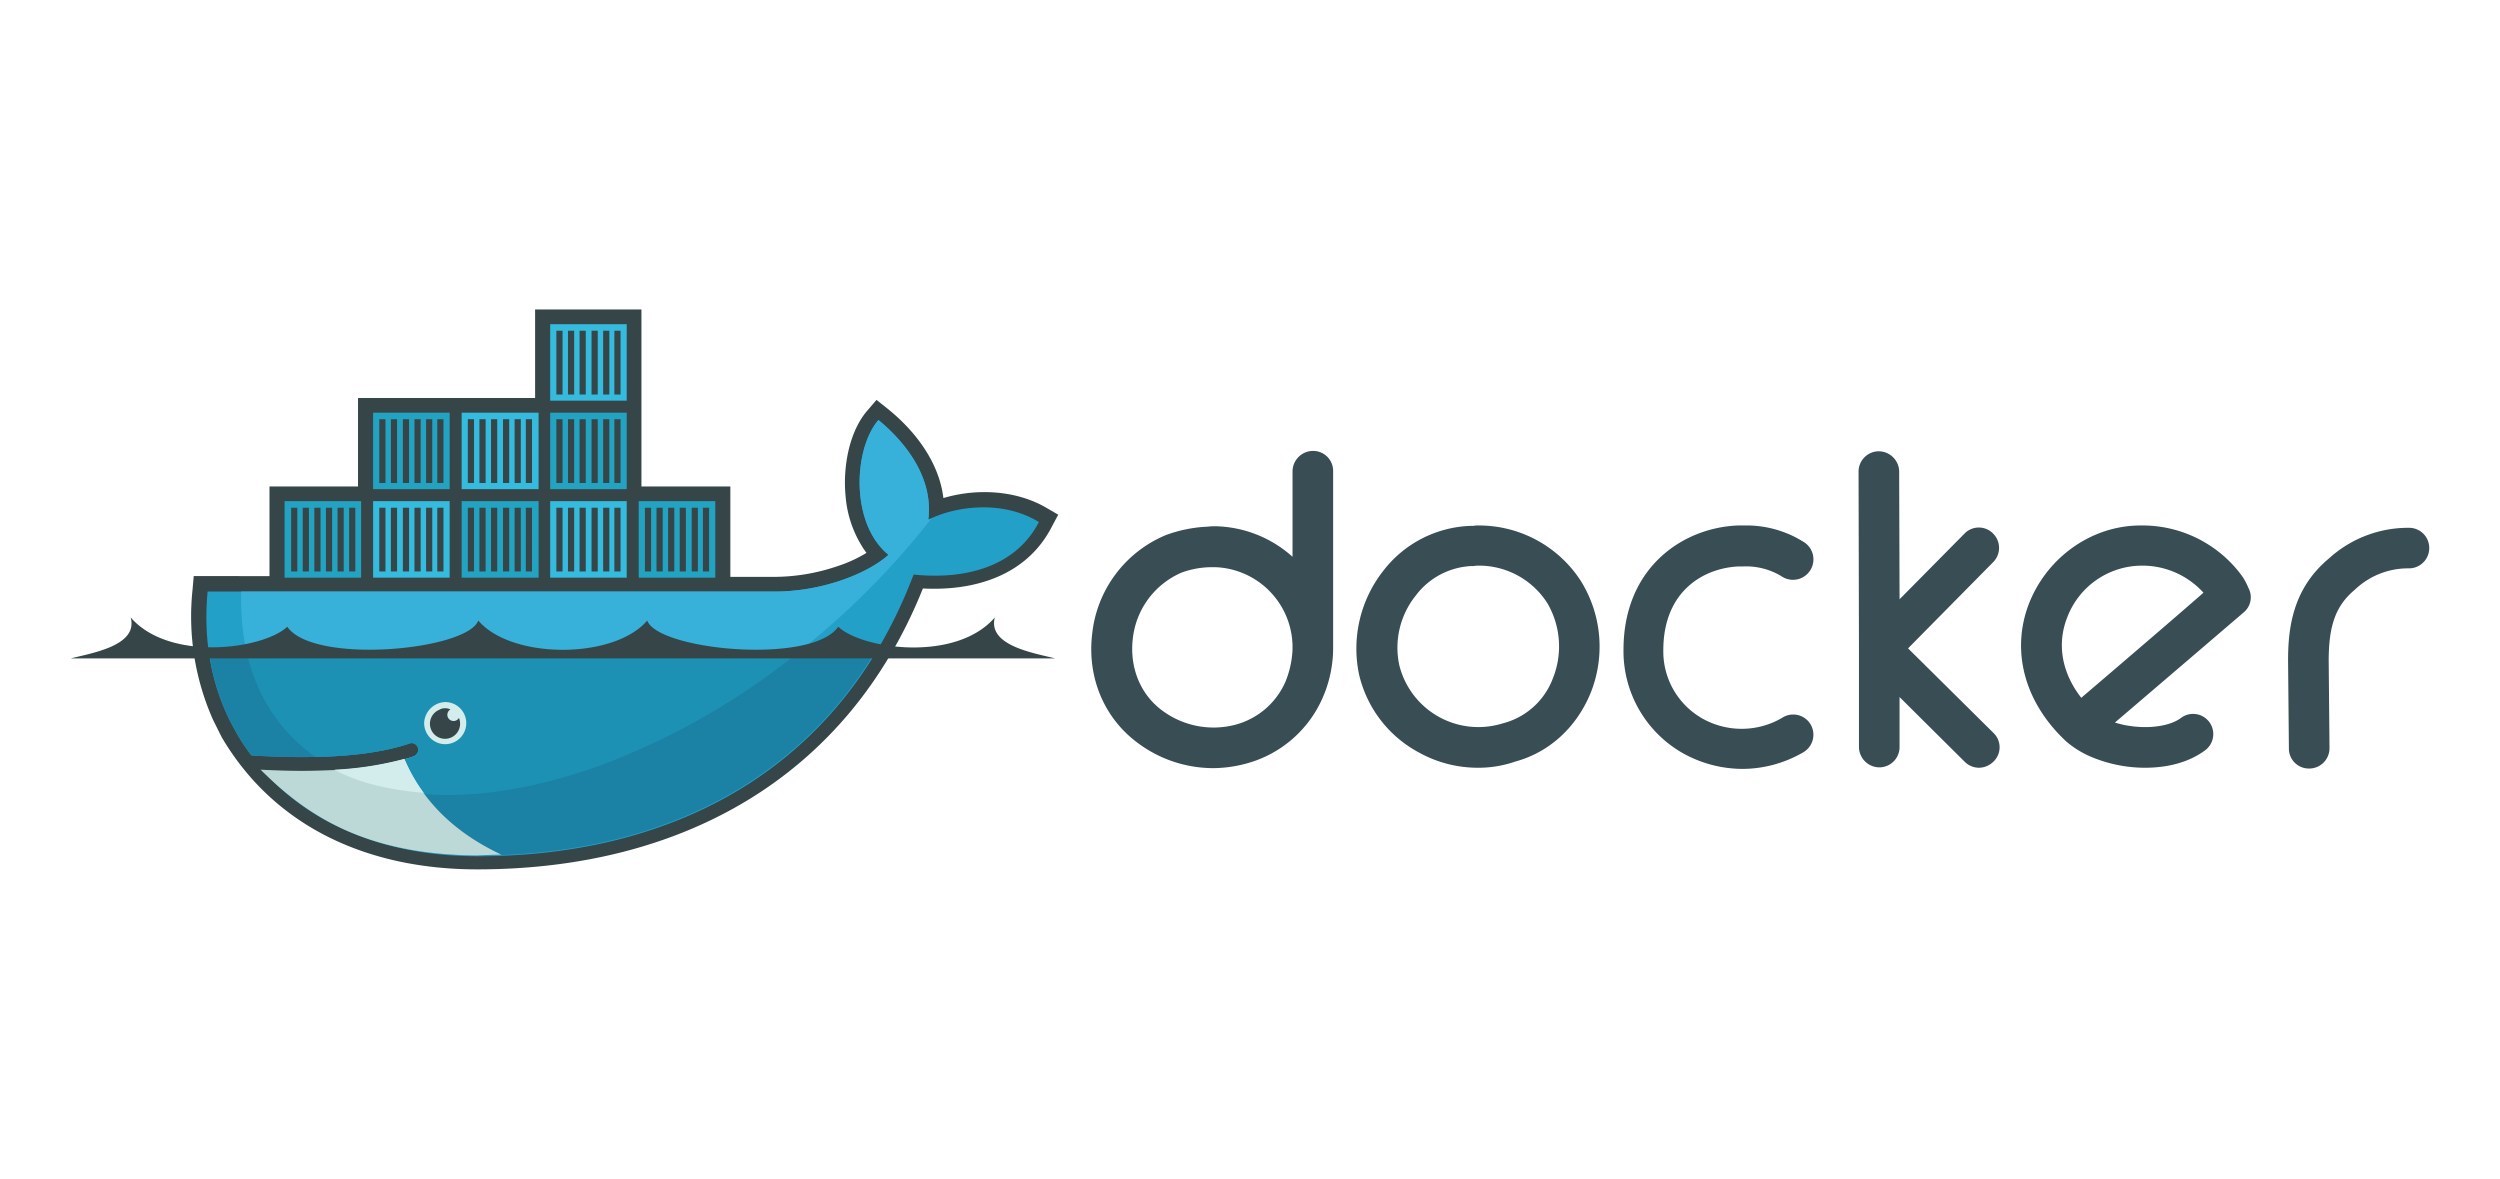 <svg xmlns="http://www.w3.org/2000/svg" xmlns:xlink="http://www.w3.org/1999/xlink" viewBox="0 0 636 300"><defs><clipPath id="a"><rect x="18" y="78.735" width="600" height="142.531" fill="none"/></clipPath></defs><title>swimlane-brand-docker</title><g clip-path="url(#a)"><path d="M334.032,114.711a5.247,5.247,0,0,0-5.213,5.21v21.724a30.272,30.272,0,0,0-19.573-7.766,13.912,13.912,0,0,0-1.968.1,35.058,35.058,0,0,0-10.721,2.163,30.7,30.7,0,0,0-18.688,24.967c-1.377,11.108,2.95,21.528,11.606,27.917a32.117,32.117,0,0,0,19.18,6.389,32.514,32.514,0,0,0,8.067-1.081,29.556,29.556,0,0,0,19.671-16.612,31.725,31.725,0,0,0,2.754-12.386V119.823A5.078,5.078,0,0,0,334.032,114.711Zm-5.213,50.525a24.276,24.276,0,0,1-1.868,8.355A19.327,19.327,0,0,1,314.164,184.4a21.882,21.882,0,0,1-18.492-3.637c-5.607-4.128-8.361-11.009-7.476-18.382a20.713,20.713,0,0,1,12.394-16.71,22.472,22.472,0,0,1,7.475-1.376h1.181a20.4,20.4,0,0,1,19.573,19.954Zm47.115-31.553a4.053,4.053,0,0,0-1.082.1h-.688a29.249,29.249,0,0,0-22.23,11.4,32.027,32.027,0,0,0-6.2,26.344,30.237,30.237,0,0,0,15.149,19.856,30.814,30.814,0,0,0,15.146,3.932,28.386,28.386,0,0,0,9.443-1.573c8.754-2.359,15.738-8.846,19.279-17.693a31.646,31.646,0,0,0-2.558-28.212A30.887,30.887,0,0,0,375.934,133.683Zm19.18,38.729a18.514,18.514,0,0,1-12.392,11.5c-.1,0-.295.1-.394.1a20.728,20.728,0,0,1-26.36-14.843,21.2,21.2,0,0,1,4.228-17.694A18.8,18.8,0,0,1,374.459,144a4.013,4.013,0,0,0,1.082-.1h1.082a20.617,20.617,0,0,1,17.017,9.535A21.769,21.769,0,0,1,395.114,172.412ZM618,139.384a5.162,5.162,0,0,1-5.114,5.209,19.586,19.586,0,0,0-13.476,5.112c-.1.1-.2.1-.2.2-5.017,4.128-6.885,9.24-6.786,18.873l.2,21.527a5.163,5.163,0,0,1-5.115,5.21h-.1a5.079,5.079,0,0,1-5.115-5.112l-.2-21.527c-.1-8.945,1.082-19.07,10.425-26.835a29.926,29.926,0,0,1,20.459-7.766A5.121,5.121,0,0,1,618,139.384ZM460.623,184.306a5.164,5.164,0,0,1-1.869,7.077,30.923,30.923,0,0,1-15.443,4.227,31.3,31.3,0,0,1-15.246-4.03,29.85,29.85,0,0,1-15.048-26.246c0-20.937,15.048-31.062,29.016-31.651h1.573a27.312,27.312,0,0,1,15.148,4.128,5.2,5.2,0,1,1-5.607,8.748,17.341,17.341,0,0,0-9.639-2.457h-1.18c-8.853.393-19.181,6.193-19.181,21.331a19.608,19.608,0,0,0,9.836,17.3,20.364,20.364,0,0,0,20.362-.1A5.137,5.137,0,0,1,460.623,184.306ZM570.1,146.166a31.381,31.381,0,0,0-25.575-12.483c-12.2,0-23.507,7.863-28.229,19.561-4.819,12.09-1.377,25.262,9.147,35.19l.1.1a24.273,24.273,0,0,0,6.983,4.226,35.367,35.367,0,0,0,13.181,2.556c5.508,0,11.017-1.278,15.246-4.423a5.133,5.133,0,1,0-6.1-8.257c-3.541,2.654-10.918,3.047-16.82,1.179,13.476-11.5,32.755-28.015,32.755-28.015a5,5,0,0,0,1.18-6.291A14.968,14.968,0,0,0,570.1,146.166Zm-40.624,31.357c-4.917-6.291-6.294-13.663-3.54-20.544a20.365,20.365,0,0,1,18.589-13.074,20.941,20.941,0,0,1,16.034,6.881C554.065,156.488,539.606,168.873,529.475,177.523Zm-22.328,8.945a5.043,5.043,0,0,1,0,7.274,5.326,5.326,0,0,1-3.639,1.573,5.217,5.217,0,0,1-3.639-1.474l-16.623-16.514v12.68a5.163,5.163,0,0,1-5.115,5.21,5.226,5.226,0,0,1-5.213-5.112V164.941l-.1-44.922a5.163,5.163,0,0,1,5.115-5.21,5.225,5.225,0,0,1,5.213,5.112l.1,32.536,16.524-16.71a5.052,5.052,0,0,1,7.279,0,5.129,5.129,0,0,1,0,7.274l-21.639,21.92Z" fill="#394d54"/><path d="M163.278,123.755H185.8v23h11.409a50.233,50.233,0,0,0,15.64-2.654,34.725,34.725,0,0,0,7.574-3.441,28.435,28.435,0,0,1-5.313-14.548c-.687-6.979.787-16.121,5.509-21.625l2.36-2.753L225.836,104c7.082,5.7,13.082,13.663,14.164,22.707,8.558-2.556,18.59-1.966,26.164,2.457l3.049,1.77-1.672,3.145c-6.393,12.386-19.672,16.318-32.754,15.629-19.475,48.56-61.968,71.463-113.41,71.463-26.557,0-50.951-9.928-64.918-33.52l-.2-.393L54.2,183.127A64.8,64.8,0,0,1,48.984,150l.3-3.44H68.557V123.755H91.082v-22.51h45.049V78.735h27.05v45.02" fill="#364548"/><path d="M236.164,132.208c1.476-11.7-7.278-20.937-12.688-25.361-6.295,7.274-7.28,26.246,2.556,34.306-5.508,4.915-17.114,9.339-28.918,9.339H52.82c-1.181,12.385.983,23.788,6,33.519l1.672,3.047a58.147,58.147,0,0,0,3.442,5.112c5.9.393,11.41.491,16.427.393,9.836-.2,17.9-1.376,23.9-3.44a1.7,1.7,0,0,1,2.164,1.179,1.767,1.767,0,0,1-1.082,2.163,19.343,19.343,0,0,1-2.557.786,74.482,74.482,0,0,1-16.525,2.654c.394,0-.393.1-.393.1a1.666,1.666,0,0,0-.689.1c-2.655.1-5.41.2-8.262.2-3.148,0-6.3-.1-9.738-.2l-.1.1c12,13.467,30.787,21.626,54.393,21.626,49.87,0,92.165-22.117,110.952-71.659,13.278,1.376,26.065-2.065,31.868-13.369C254.951,127.1,243.049,128.768,236.164,132.208Z" fill="#22a0c8"/><path d="M236.164,132.208c1.474-11.7-7.28-20.937-12.689-25.361-6.3,7.274-7.279,26.246,2.557,34.306-5.508,4.915-17.114,9.339-28.918,9.339H61.377c-.591,18.971,6.491,33.323,18.885,41.973,9.836-.2,17.9-1.376,23.9-3.441a1.7,1.7,0,0,1,2.163,1.18,1.764,1.764,0,0,1-1.082,2.162,19.448,19.448,0,0,1-2.557.787A83.753,83.753,0,0,1,85.672,196l-.2-.2c17.016,8.748,41.607,8.65,69.836-2.163,31.672-12.189,61.082-35.289,81.64-61.731A6.626,6.626,0,0,1,236.164,132.208Z" fill="#37b1d9"/><path d="M53.114,165.532a57.9,57.9,0,0,0,5.705,18.48l1.672,3.047a58.071,58.071,0,0,0,3.443,5.111c5.9.394,11.41.492,16.426.394,9.836-.2,17.9-1.377,23.9-3.441a1.7,1.7,0,0,1,2.164,1.18,1.766,1.766,0,0,1-1.082,2.162,19.463,19.463,0,0,1-2.558.787A77.907,77.907,0,0,1,85.869,196h-.886c-2.557.1-5.41.2-8.262.2-3.148,0-6.394-.1-9.836-.2,12,13.467,30.984,21.625,54.492,21.625,42.688,0,79.869-16.219,101.41-52H53.114" fill="#1b81a5"/><path d="M62.656,165.532c2.557,11.6,8.656,20.74,17.607,27.032,9.836-.2,17.9-1.377,23.9-3.441a1.7,1.7,0,0,1,2.164,1.18,1.766,1.766,0,0,1-1.082,2.162,19.494,19.494,0,0,1-2.557.787A78.86,78.86,0,0,1,85.574,196c17.016,8.748,41.508,8.552,69.738-2.261a181.863,181.863,0,0,0,48.2-28.113H62.656" fill="#1d91b4"/><path d="M72.394,127.49v19.463H91.869V127.49Zm3.147,17.89H74.066V129.161H75.64V145.38Zm3.05,0H77.017V129.161h1.574Zm2.95,0H79.968V129.161h1.573Zm2.951,0H82.918V129.161h1.574Zm2.951,0H85.869V129.161h1.574Zm2.852,0H88.82V129.161h1.574V145.38Z" fill="#23a3c2"/><path d="M94.918,104.98v19.463h19.475V104.98Zm3.147,17.89H96.492V106.651h1.573Zm2.951,0H99.442V106.651h1.574Zm3.049,0h-1.573V106.651h1.573Zm2.951,0h-1.574V106.651h1.574Zm2.951,0h-1.574V106.651h1.574Zm2.852,0h-1.573V106.651h1.573Z" fill="#23a3c2"/><path d="M94.918,127.49v19.463h19.475V127.49Zm3.147,17.89H96.492V129.161h1.573Zm2.951,0H99.442V129.161h1.574Zm3.049,0h-1.573V129.161h1.573Zm2.951,0h-1.574V129.161h1.574Zm2.951,0h-1.574V129.161h1.574Zm2.852,0h-1.573V129.161h1.573Z" fill="#34bbde"/><path d="M117.442,127.49v19.463h19.574V127.49Zm3.148,17.89h-1.574V129.161h1.574Zm2.951,0h-1.574V129.161h1.574Zm2.951,0h-1.574V129.161h1.574Zm3.049,0h-1.574V129.161h1.574Zm2.951,0h-1.574V129.161h1.574Zm2.852,0H133.77V129.161h1.574Z" fill="#23a3c2"/><path d="M117.442,104.98v19.463h19.574V104.98Zm3.148,17.89h-1.574V106.651h1.574Zm2.951,0h-1.574V106.651h1.574Zm2.951,0h-1.574V106.651h1.574Zm3.049,0h-1.574V106.651h1.574Zm2.951,0h-1.574V106.651h1.574Zm2.852,0H133.77V106.651h1.574Z" fill="#34bbde"/><path d="M139.967,127.49v19.463h19.475V127.49Zm3.148,17.89h-1.574V129.161h1.574Zm2.951,0h-1.574V129.161h1.574Zm2.95,0h-1.573V129.161h1.573Zm3.05,0h-1.574V129.161h1.574Zm2.95,0h-1.573V129.161h1.573Zm2.853,0h-1.574V129.161h1.574Z" fill="#34bbde"/><path d="M162.492,127.49v19.463h19.476V127.49Zm3.148,17.89h-1.574V129.161h1.574Zm2.95,0h-1.573V129.161h1.573Zm2.951,0h-1.573V129.161h1.573Zm2.951,0h-1.574V129.161h1.574Zm3.049,0h-1.573V129.161h1.573Zm2.853,0h-1.575V129.161h1.575Z" fill="#23a3c2"/><path d="M113.213,178.605a5.357,5.357,0,1,1,.1,10.714h-.1a5.372,5.372,0,0,1-5.311-5.406A5.556,5.556,0,0,1,113.213,178.605Z" fill="#d3ecec"/><path d="M113.213,180.177a3.15,3.15,0,0,1,1.377.3,1.582,1.582,0,1,0,2.164,2.163,3.836,3.836,0,1,1-5.016-2.065A2.784,2.784,0,0,1,113.213,180.177ZM18,167.5H268.427c-5.41-1.376-17.214-3.244-15.345-10.42-9.935,11.5-33.836,8.061-39.836,2.36-6.688,9.731-45.836,6-48.591-1.573-8.459,9.928-34.524,9.928-42.983,0-2.754,7.569-41.9,11.3-48.59,1.573-6,5.7-29.9,9.043-39.836-2.36C35.213,164.253,23.41,166.121,18,167.5Z" fill="#364548"/><path d="M127.574,217.433c-13.377-6.291-20.656-14.942-24.689-24.28a84.872,84.872,0,0,1-17.8,2.753c-2.558.1-5.312.2-8.263.2-3.344,0-6.786-.1-10.524-.3,12.2,12.189,27.246,21.626,55.082,21.822C123.443,217.53,125.508,217.433,127.574,217.433Z" fill="#bdd9d7"/><path d="M107.8,201.705a41.162,41.162,0,0,1-4.918-8.65,84.812,84.812,0,0,1-17.8,2.752C89.705,198.363,96.59,200.722,107.8,201.705Z" fill="#d3ecec"/><path d="M139.967,82.47v19.463h19.475V82.47Zm3.148,17.89h-1.574V84.141h1.574Zm2.951,0h-1.574V84.141h1.574Zm2.95,0h-1.573V84.141h1.573Zm3.05,0h-1.574V84.141h1.574Zm2.95,0h-1.573V84.141h1.573Zm2.853,0h-1.574V84.141h1.574Z" fill="#34bbde"/><path d="M139.967,104.98v19.463h19.475V104.98Zm3.148,17.89h-1.574V106.651h1.574Zm2.951,0h-1.574V106.651h1.574Zm2.95,0h-1.573V106.651h1.573Zm3.05,0h-1.574V106.651h1.574Zm2.95,0h-1.573V106.651h1.573Zm2.853,0h-1.574V106.651h1.574Z" fill="#23a3c2"/></g></svg>